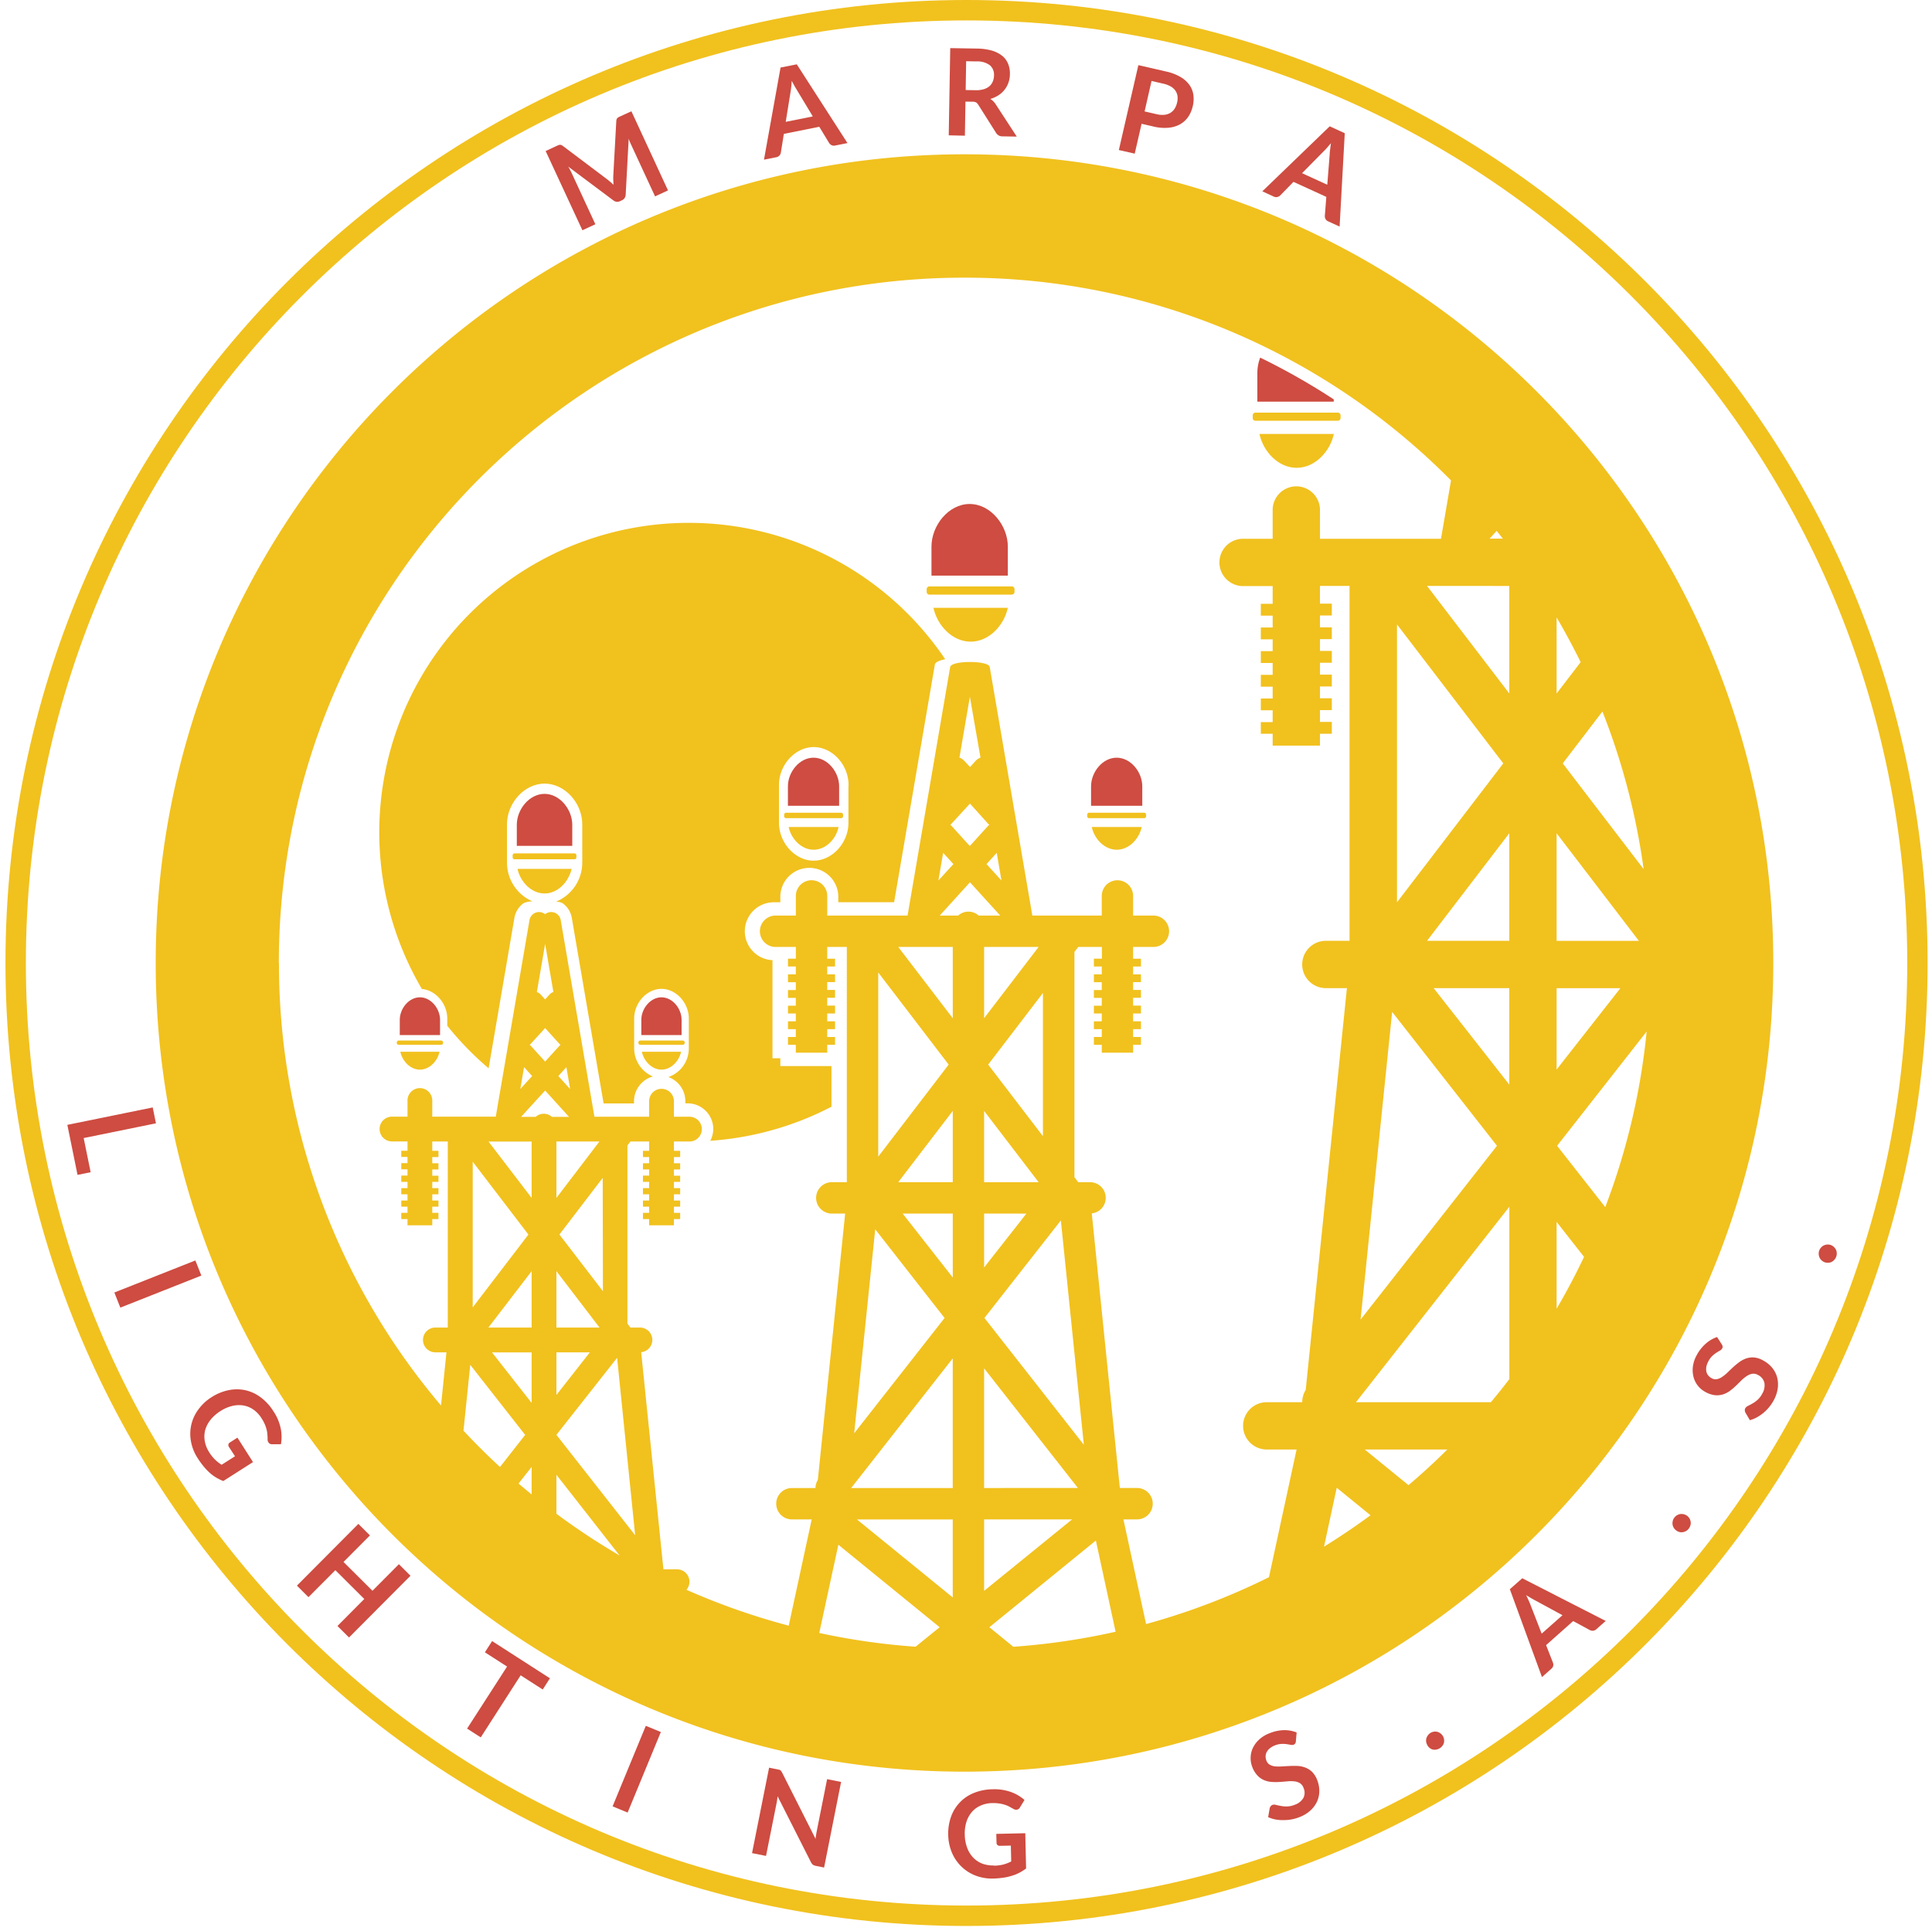 <svg xmlns="http://www.w3.org/2000/svg" viewBox="440 0 642.36 642">
    <defs>
        <style>
            .cls-1 {
                fill: #ce4c41;
            }
            .cls-2,
            .cls-3,
            .cls-5 {
                fill: #f1c11e;
            }
            .cls-3,
            .cls-5 {
                font-size: 148.64px;
            }
            .cls-3 {
                font-family: Lato-Regular, Lato;
            }
            .cls-4 {
                letter-spacing: -0.07em;
            }
            .cls-5 {
                font-family: Lato-Light, Lato;
                font-weight: 300;
            }
        </style>
    </defs>
    <title>marpa Original</title>
    <g id="Capa_2" data-name="Capa 2">
        <g id="Capa_1-2" data-name="Capa 1">
            <polygon
                class="cls-1"
                points="467.82 378.43 470.14 389.79 465.78 390.68 462.39 374.04 490.78 368.25 491.85 373.53 467.82 378.43"
            />
            <rect
                class="cls-1"
                x="478.01"
                y="424.22"
                width="28.97"
                height="5.41"
                transform="translate(-122.55 211.22) rotate(-21.59)"
            />
            <path
                class="cls-1"
                d="M509.53,482.89a14.25,14.25,0,0,0,2,2.5,13.78,13.78,0,0,0,2.16,1.68l4.45-2.83-2-3.06a1.11,1.11,0,0,1-.2-.85.94.94,0,0,1,.43-.63l2.57-1.65,5.18,8.13-9.88,6.3a16.32,16.32,0,0,1-2.41-1.18,13.9,13.9,0,0,1-2.18-1.63,18.92,18.92,0,0,1-2-2.13,26.14,26.14,0,0,1-1.95-2.7,15.11,15.11,0,0,1-2.2-5.51,13.57,13.57,0,0,1,2.43-10.61,15.81,15.81,0,0,1,4.42-4.13,16.57,16.57,0,0,1,5.63-2.32,13.74,13.74,0,0,1,5.57,0,13.48,13.48,0,0,1,5.11,2.36,17.08,17.08,0,0,1,4.28,4.69,16.33,16.33,0,0,1,2.41,5.74,14.14,14.14,0,0,1,.06,5.18h-2.91a1.36,1.36,0,0,1-1.27-.64,1.72,1.72,0,0,1-.26-1c0-.5,0-1-.07-1.52a8.79,8.79,0,0,0-.23-1.61,11.93,11.93,0,0,0-.59-1.78,14.29,14.29,0,0,0-1.11-2.07,10,10,0,0,0-2.69-2.88,8.32,8.32,0,0,0-3.33-1.38,9.28,9.28,0,0,0-3.73.15,12.64,12.64,0,0,0-3.91,1.7,13.27,13.27,0,0,0-3.38,3,9.62,9.62,0,0,0-1.73,3.42,8.59,8.59,0,0,0-.1,3.64,9.87,9.87,0,0,0,1.44,3.6"
            />
            <polygon
                class="cls-1"
                points="556.04 544.5 552.2 540.68 561.12 531.7 551.5 522.12 542.56 531.09 538.72 527.26 559.15 506.73 563 510.56 554.21 519.39 563.84 528.97 572.63 520.13 576.48 523.97 556.04 544.5"
            />
            <polygon
                class="cls-1"
                points="622.84 558.07 620.45 561.8 613.11 557.08 599.84 577.72 595.3 574.8 608.59 554.17 601.22 549.43 603.62 545.7 622.84 558.07"
            />
            <rect
                class="cls-1"
                x="637.19"
                y="585.54"
                width="28.97"
                height="5.41"
                transform="translate(-140.56 966.5) rotate(-67.59)"
            />
            <path
                class="cls-1"
                d="M699.05,588.45a1.66,1.66,0,0,1,.4.2,2,2,0,0,1,.31.33c.09.14.19.31.31.52l11.11,22c0-.47.09-.92.16-1.37s.14-.85.22-1.23L715,591.61l4.65.93L714,621l-2.73-.55a2.49,2.49,0,0,1-1-.4,2.37,2.37,0,0,1-.66-.87l-11.08-21.89q-.06.64-.15,1.26c-.06.43-.13.8-.2,1.14l-3.49,17.45-4.65-.93,5.67-28.41,2.77.55a5.51,5.51,0,0,1,.59.15"
            />
            <path
                class="cls-1"
                d="M770.49,620.38a13.23,13.23,0,0,0,3.17-.4,13.67,13.67,0,0,0,2.55-1l-.12-5.27-3.63.07a1.14,1.14,0,0,1-.82-.26,1,1,0,0,1-.31-.71l-.08-3,9.64-.22.27,11.72a15.66,15.66,0,0,1-2.28,1.45,14.91,14.91,0,0,1-2.52,1,18.73,18.73,0,0,1-2.88.63,25.79,25.79,0,0,1-3.32.27,15.12,15.12,0,0,1-5.85-1,13.88,13.88,0,0,1-4.67-3,14,14,0,0,1-3.15-4.63,16,16,0,0,1-1.22-5.92,16.67,16.67,0,0,1,.93-6,13.32,13.32,0,0,1,2.92-4.75,13.07,13.07,0,0,1,4.66-3.15,17,17,0,0,1,6.23-1.23,16.35,16.35,0,0,1,6.16.92,14.19,14.19,0,0,1,4.46,2.63l-1.51,2.48a1.4,1.4,0,0,1-1.2.77,1.79,1.79,0,0,1-1-.29l-1.33-.74a8.55,8.55,0,0,0-1.5-.62,11,11,0,0,0-1.83-.42,12.9,12.9,0,0,0-2.34-.14,9.7,9.7,0,0,0-3.85.82,8.06,8.06,0,0,0-2.92,2.12,9.32,9.32,0,0,0-1.81,3.26,12.67,12.67,0,0,0-.57,4.23,13.16,13.16,0,0,0,.8,4.44,9.38,9.38,0,0,0,2,3.25,8.45,8.45,0,0,0,3,2,10.15,10.15,0,0,0,3.82.62"
            />
            <path
                class="cls-1"
                d="M870.86,579a1.53,1.53,0,0,1-.24.77,1.39,1.39,0,0,1-.58.41,1.74,1.74,0,0,1-.95,0l-1.36-.22a9.59,9.59,0,0,0-1.73-.06,6.71,6.71,0,0,0-2.12.49,6.06,6.06,0,0,0-1.72,1,4.22,4.22,0,0,0-1,1.21,3,3,0,0,0-.36,1.38,3.55,3.55,0,0,0,.27,1.48,2.55,2.55,0,0,0,1.15,1.37,4.57,4.57,0,0,0,1.83.54,14.58,14.58,0,0,0,2.31,0c.84-.06,1.69-.1,2.58-.14a26.08,26.08,0,0,1,2.65,0,8.59,8.59,0,0,1,2.51.57,6.45,6.45,0,0,1,2.2,1.44,7.64,7.64,0,0,1,1.64,2.65,9.93,9.93,0,0,1,.71,3.67,8.65,8.65,0,0,1-.75,3.49,9.36,9.36,0,0,1-2.22,3,11.58,11.58,0,0,1-3.71,2.22,13.64,13.64,0,0,1-2.64.74,15.22,15.22,0,0,1-2.68.22A12.81,12.81,0,0,1,864,605a10.87,10.87,0,0,1-2.36-.76l.52-3a2.05,2.05,0,0,1,.33-.64,1.34,1.34,0,0,1,.58-.43,1.86,1.86,0,0,1,1.15,0c.46.11,1,.23,1.61.34a10,10,0,0,0,2.07.18,7.15,7.15,0,0,0,2.54-.55,5.29,5.29,0,0,0,2.93-2.31,3.9,3.9,0,0,0,0-3.38,2.88,2.88,0,0,0-1.21-1.53,4.53,4.53,0,0,0-1.84-.58,11.13,11.13,0,0,0-2.31,0c-.82.08-1.67.15-2.54.2a21,21,0,0,1-2.63,0,7.85,7.85,0,0,1-2.53-.59,6.53,6.53,0,0,1-2.22-1.55,8.47,8.47,0,0,1-1.75-2.9,7.93,7.93,0,0,1-.52-3.1,7.82,7.82,0,0,1,.74-3.16,9.19,9.19,0,0,1,2.1-2.81,10.64,10.64,0,0,1,3.5-2.11,13.4,13.4,0,0,1,4.69-1,10.8,10.8,0,0,1,4.26.76Z"
            />
            <path
                class="cls-1"
                d="M914.6,580.33a3.1,3.1,0,0,1-.42-1.13,3.16,3.16,0,0,1,.06-1.15,2.93,2.93,0,0,1,.51-1,3,3,0,0,1,2-1.23,3,3,0,0,1,1.15.05,3.09,3.09,0,0,1,1,.49,3.31,3.31,0,0,1,.82.89,3,3,0,0,1,.41,1.15,3.33,3.33,0,0,1-.05,1.14,3.06,3.06,0,0,1-.51,1,3.21,3.21,0,0,1-2,1.23,3,3,0,0,1-1.16,0,2.81,2.81,0,0,1-1-.48,3.1,3.1,0,0,1-.81-.91"
            />
            <path
                class="cls-1"
                d="M973.87,539l-3.11,2.76a1.86,1.86,0,0,1-1.11.5,2,2,0,0,1-1.06-.22l-5.54-3-9,8,2.29,5.86a2,2,0,0,1,.09,1,1.85,1.85,0,0,1-.62,1l-3.13,2.77L942,528.45l4.13-3.64Zm-21.29,4.22,6.92-6.12-9-4.89c-.41-.21-.87-.47-1.4-.78s-1.09-.65-1.69-1c.32.63.6,1.23.85,1.79s.47,1.06.63,1.51Z"
            />
            <path
                class="cls-1"
                d="M997.24,508.85a3,3,0,0,1-.79-.91,2.64,2.64,0,0,1-.36-1.1,3.28,3.28,0,0,1,.09-1.16,3.06,3.06,0,0,1,.56-1.09,3,3,0,0,1,.92-.78,2.8,2.8,0,0,1,1.09-.36,3.09,3.09,0,0,1,2.24.63,3.12,3.12,0,0,1,.79.92,3.28,3.28,0,0,1,.35,1.1,2.8,2.8,0,0,1-.1,1.14,3.2,3.2,0,0,1-.55,1.07,3.06,3.06,0,0,1-.92.81,3.33,3.33,0,0,1-1.1.37,2.65,2.65,0,0,1-1.15-.08,3,3,0,0,1-1.07-.56"
            />
            <path
                class="cls-1"
                d="M1012.44,447a1.67,1.67,0,0,1,.31.75,1.4,1.4,0,0,1-.18.69,1.86,1.86,0,0,1-.7.65c-.34.19-.74.43-1.17.71a9.35,9.35,0,0,0-1.37,1.07,6.25,6.25,0,0,0-1.29,1.74,6.18,6.18,0,0,0-.7,1.85,4,4,0,0,0,0,1.58,2.93,2.93,0,0,0,.61,1.31,3.82,3.82,0,0,0,1.15.94,2.5,2.5,0,0,0,1.78.31,4.73,4.73,0,0,0,1.74-.77,14.89,14.89,0,0,0,1.79-1.47c.6-.59,1.22-1.18,1.87-1.78s1.34-1.15,2.05-1.68a8.86,8.86,0,0,1,2.3-1.2,6.69,6.69,0,0,1,2.59-.31,7.33,7.33,0,0,1,3,1,9.92,9.92,0,0,1,2.92,2.33,8.6,8.6,0,0,1,1.69,3.15,9.28,9.28,0,0,1,.25,3.74,11.66,11.66,0,0,1-1.39,4.1,14.47,14.47,0,0,1-1.53,2.26,14.9,14.9,0,0,1-1.91,1.9,13.37,13.37,0,0,1-2.16,1.45,10.52,10.52,0,0,1-2.28.93l-1.53-2.6a2.31,2.31,0,0,1-.16-.7,1.43,1.43,0,0,1,.16-.69,2,2,0,0,1,.88-.75c.42-.22.91-.47,1.45-.78a9.46,9.46,0,0,0,1.69-1.2,7.17,7.17,0,0,0,1.6-2.07,5.26,5.26,0,0,0,.73-3.65,3.91,3.91,0,0,0-2.15-2.61,2.87,2.87,0,0,0-1.9-.38,4.5,4.5,0,0,0-1.8.75A11,11,0,0,0,1019,459c-.58.59-1.19,1.19-1.82,1.79a23.29,23.29,0,0,1-2,1.7,8.15,8.15,0,0,1-2.31,1.18,6.89,6.89,0,0,1-2.71.26,8.72,8.72,0,0,1-3.2-1.1,7.9,7.9,0,0,1-3.88-4.91,9.23,9.23,0,0,1-.22-3.51,10.78,10.78,0,0,1,1.31-3.86,13.41,13.41,0,0,1,3-3.78,11,11,0,0,1,3.73-2.18Z"
            />
            <path
                class="cls-1"
                d="M1046.7,419.74a2.88,2.88,0,0,1-1-.6,2.68,2.68,0,0,1-.7-.91,3.05,3.05,0,0,1-.3-1.13,3,3,0,0,1,.76-2.26,3.08,3.08,0,0,1,.92-.7,3.14,3.14,0,0,1,1.12-.3,3.1,3.1,0,0,1,1.2.15,3,3,0,0,1,1,.61,3.29,3.29,0,0,1,.71.92,3,3,0,0,1,.28,1.1,2.89,2.89,0,0,1-.16,1.2,3,3,0,0,1-.61,1.06,2.81,2.81,0,0,1-.9.72,2.62,2.62,0,0,1-1.11.3,2.93,2.93,0,0,1-1.2-.16"
            />
            <path
                class="cls-1"
                d="M642.88,60.43l1.09,1c0-.52-.05-1-.06-1.54a14.58,14.58,0,0,1,0-1.48l1-18.17a2.13,2.13,0,0,1,.11-.57.94.94,0,0,1,.23-.4,2.08,2.08,0,0,1,.39-.29c.14-.08.33-.17.55-.27L649.93,37,662.1,63.31l-4.3,2-7.87-17c-.15-.31-.29-.67-.45-1s-.31-.78-.45-1.18l-1,18.58a2.34,2.34,0,0,1-.34,1.13,2,2,0,0,1-.89.75l-.67.31a2,2,0,0,1-1.15.19,2.22,2.22,0,0,1-1.07-.47l-15-11.23c.24.38.46.75.65,1.13s.36.72.52,1.05l7.87,17-4.31,2L621.42,50.22l3.69-1.71a5.91,5.91,0,0,1,.57-.25,2.42,2.42,0,0,1,.47-.11,1.33,1.33,0,0,1,.47.08,2.09,2.09,0,0,1,.51.29l14.61,11c.38.29.76.6,1.14.94"
            />
            <path
                class="cls-1"
                d="M721.77,47.58l-4.09.81a1.77,1.77,0,0,1-1.2-.12,2.09,2.09,0,0,1-.81-.72l-3.27-5.39-11.78,2.36-1,6.22a1.92,1.92,0,0,1-.44.94,1.81,1.81,0,0,1-1.07.6l-4.1.82,5.51-30.64,5.4-1.07Zm-20.53-7.07,9-1.8L705,30c-.25-.39-.52-.85-.82-1.38s-.62-1.12-.93-1.75c-.05.71-.1,1.36-.17,2s-.14,1.16-.22,1.62Z"
            />
            <path
                class="cls-1"
                d="M761,33.8l-.19,11.32L755.44,45l.5-29,8.84.15a18.88,18.88,0,0,1,5.07.69,10.17,10.17,0,0,1,3.43,1.77,6.69,6.69,0,0,1,1.93,2.67,8.6,8.6,0,0,1,.57,3.4,8.63,8.63,0,0,1-.47,2.75A8.06,8.06,0,0,1,774,29.84a8.37,8.37,0,0,1-2,1.83,10.39,10.39,0,0,1-2.74,1.23A5.32,5.32,0,0,1,771,34.6l7.06,10.82-4.84-.08A2.28,2.28,0,0,1,772,45a2.35,2.35,0,0,1-.82-.81l-5.93-9.38a2.32,2.32,0,0,0-.73-.76,2.72,2.72,0,0,0-1.21-.24Zm.07-3.86,3.37.06a8.59,8.59,0,0,0,2.66-.34,5.21,5.21,0,0,0,1.88-1,4.13,4.13,0,0,0,1.11-1.57,5.27,5.27,0,0,0,.4-2,4.12,4.12,0,0,0-1.39-3.41,7,7,0,0,0-4.42-1.26l-3.45-.06Z"
            />
            <path
                class="cls-1"
                d="M819.56,41.16l-2.28,9.93L812,49.89l6.49-28.23,9.19,2.11a16.31,16.31,0,0,1,4.75,1.79,9.6,9.6,0,0,1,3,2.64,7.33,7.33,0,0,1,1.34,3.31,10.16,10.16,0,0,1-.19,3.78,10.66,10.66,0,0,1-1.54,3.6,8.38,8.38,0,0,1-2.73,2.47,9.85,9.85,0,0,1-3.86,1.12,15.39,15.39,0,0,1-5-.42Zm1-4.11,3.94.91a8,8,0,0,0,2.6.22,4.9,4.9,0,0,0,2-.63,4.41,4.41,0,0,0,1.43-1.39,6.39,6.39,0,0,0,.84-2.08,5.8,5.8,0,0,0,.13-2.13,4.26,4.26,0,0,0-.7-1.81,4.9,4.9,0,0,0-1.55-1.39,8.69,8.69,0,0,0-2.44-.92l-3.94-.91Z"
            />
            <path
                class="cls-1"
                d="M885.4,75.34l-3.79-1.73a1.87,1.87,0,0,1-.9-.8,2,2,0,0,1-.22-1.06l.49-6.28-10.92-5L865.64,65a1.9,1.9,0,0,1-.93.5,1.78,1.78,0,0,1-1.21-.13l-3.8-1.75L882.11,42l5,2.3ZM872.91,57.59l8.39,3.84.81-10.22c0-.46.08-1,.15-1.6s.15-1.26.27-2c-.45.54-.89,1-1.3,1.5s-.78.85-1.12,1.19Z"
            />
            <path
                class="cls-1"
                d="M775.09,191.41v-9.65c0-7-5.68-14.17-12.7-14.17s-12.69,7.16-12.69,14.17v9.65Z"
            />
            <path
                class="cls-1"
                d="M630.27,281.27v-7c0-5.09-4.13-10.29-9.22-10.29s-9.22,5.2-9.22,10.29v7Z"
            />
            <path
                class="cls-1"
                d="M586.31,344.18V339.1c0-3.7-3-7.47-6.7-7.47s-6.69,3.77-6.69,7.47v5.08Z"
            />
            <path
                class="cls-1"
                d="M719,267.94v-6.47c0-4.71-3.81-9.52-8.52-9.52s-8.51,4.81-8.51,9.52v6.47Z"
            />
            <path
                class="cls-1"
                d="M819.79,267.94v-6.47c0-4.71-3.81-9.52-8.52-9.52s-8.51,4.81-8.51,9.52v6.47Z"
            />
            <path
                class="cls-2"
                d="M669,173.86a102.9,102.9,0,0,0-88.73,155c4.56.39,8.44,4.83,8.44,9.86v2.37a103.9,103.9,0,0,0,13.75,14.15l8.57-50a7.58,7.58,0,0,1,3.11-4.94,7.77,7.77,0,0,1,2.91-.58,14,14,0,0,1-8.48-12.81V274.19c0-7.25,5.84-13.61,12.51-13.61s12.51,6.36,12.51,13.61v12.72a14,14,0,0,1-8.68,12.89,5.35,5.35,0,0,1,2.09.5,7.59,7.59,0,0,1,3.12,4.94l10.57,61.68H650.8v-.74a8.55,8.55,0,0,1,6.28-8.23,10.15,10.15,0,0,1-6.23-9.34V338.7c0-5.27,4.24-9.88,9.08-9.88s9.09,4.61,9.09,9.88v9.91a10.07,10.07,0,0,1-6.8,9.53,8.55,8.55,0,0,1,5.65,8v.74h.74a8.55,8.55,0,0,1,8.54,8.54,8.45,8.45,0,0,1-1,3.92,102.49,102.49,0,0,0,40.3-11.33V354.49h-17v-2.6h-2.61V319.28a9.63,9.63,0,0,1,.51-19.25h2.1v-2.11a9.64,9.64,0,0,1,19.27,0V300h18.56l13.54-79c.14-.8,1.48-1.4,3.44-1.8A102.82,102.82,0,0,0,669,173.86m53.09,88v11.75c0,6.7-5.41,12.58-11.57,12.58S699,280.27,699,273.57V261c0-6.7,5.41-12.58,11.56-12.58s11.57,5.88,11.57,12.58Z"
            />
            <path
                class="cls-2"
                d="M761.36,0C584.89,0,441.82,143.36,441.82,320.21S584.89,640.43,761.36,640.43,1080.9,497.06,1080.9,320.21,937.84,0,761.36,0m0,633.64c-172.73,0-312.76-140.32-312.76-313.43S588.63,6.79,761.36,6.79s312.77,140.33,312.77,313.42-140,313.43-312.77,313.43"
            />
            <path
                class="cls-2"
                d="M760.68,51.31c-148.51,0-268.91,120.39-268.91,268.9s120.4,268.91,268.91,268.91,268.91-120.39,268.91-268.91S909.19,51.31,760.68,51.31M893.76,482h27.45q-6.21,6.17-12.9,11.85Zm1.92,21.86q-7.5,5.52-15.47,10.45l4.23-19.6Zm40-37.6H890.84l51-65v57.32q-3,3.93-6.16,7.71M986.48,289l-26.89-35.15,13.19-17.26A226,226,0,0,1,986.48,289m-28.93,39.59h21.21l-21.21,27.06Zm0-15.74V277.08l27.35,35.77Zm0-82.25V205.3c2.83,4.84,5.5,9.81,8,14.87Zm-19.94-54.07,2.07,2.57h-4.4Zm4.21,18.31V230.6l-27.35-35.76Zm-27.35,118,27.35-35.77v35.77Zm27.35,15.74v32.08l-25.15-32.08Zm-2-74.74-35.34,46.2V207.63ZM937.72,381,892.37,438.8l10.5-102.32Zm19.83,25.31,9.12,11.63q-4.18,8.83-9.12,17.24Zm.16-25.31,29.78-38a226.18,226.18,0,0,1-13.77,58.4Zm-425-60.74c0-125.88,102-227.93,227.93-227.93a227.18,227.18,0,0,1,161.8,67.42l-3.33,19.4H878.87v-9.84a7.87,7.87,0,0,0-15.73,0v9.84h-9.83a7.87,7.87,0,1,0,0,15.74h9.83v5.89H859.2v3.94h3.94v3.93H859.2v3.94h3.94v3.93H859.2v3.94h3.94v3.93H859.2v3.94h3.94v3.93H859.2v3.93h3.94v3.93H859.2V244h3.94v3.93h15.73V244h3.94v-3.94h-3.94v-3.93h3.94v-3.93h-3.94v-3.93h3.94v-3.94h-3.94v-3.93h3.94v-3.94h-3.94v-3.93h3.94V208.6h-3.94v-3.93h3.94v-3.94h-3.94v-5.89h9.83v118h-7.87a7.87,7.87,0,0,0,0,15.74h7l-13.7,133.6a7.75,7.75,0,0,0-1.16,4.08H861.18a7.87,7.87,0,0,0,0,15.74h9.91l-9.18,42.46a226.38,226.38,0,0,1-40.86,15.58l-7.53-34.81h4.53a5.22,5.22,0,0,0,0-10.44h-5.72L803,403.48a5.2,5.2,0,0,0-.55-10.37h-3.94l-1.28-1.67v-74.9l1.28-1.66h7.85v3.91H803.7v2.6h2.62V324H803.7v2.61h2.62v2.61H803.7v2.6h2.62v2.61H803.7V337h2.62v2.61H803.7v2.6h2.62v2.61H803.7v2.61h2.62v2.61h10.42v-2.61h2.61v-2.61h-2.61v-2.61h2.61v-2.6h-2.61V337h2.61v-2.61h-2.61v-2.61h2.61v-2.6h-2.61v-2.61h2.61V324h-2.61v-2.61h2.61v-2.6h-2.61v-3.91h6.52a5.22,5.22,0,1,0,0-10.43h-6.52v-6.53a5.21,5.21,0,0,0-10.42,0v6.53H783.24l-14.17-82.66c-.37-2.22-12.76-2.22-13.15,0l-14.17,82.66h-26.7v-6.53a5.22,5.22,0,0,0-10.44,0v6.53H698.1a5.22,5.22,0,1,0,0,10.43h6.51v3.91H702v2.6h2.6V324H702v2.61h2.6v2.61H702v2.6h2.6v2.61H702V337h2.6v2.61H702v2.6h2.6v2.61H702v2.61h2.6v2.61h10.44v-2.61h2.6v-2.61h-2.6v-2.61h2.6v-2.6h-2.6V337h2.6v-2.61h-2.6v-2.61h2.6v-2.6h-2.6v-2.61h2.6V324h-2.6v-2.61h2.6v-2.6h-2.6v-3.91h6.52v78.23h-5.22a5.22,5.22,0,0,0,0,10.43H721l-9.08,88.56a5.09,5.09,0,0,0-.78,2.7h-7.84a5.22,5.22,0,0,0,0,10.44h6.58l-7.64,35.33a227.45,227.45,0,0,1-34-11.93,4.12,4.12,0,0,0-3.13-6.8h-4.53l-7.4-72.2a4.11,4.11,0,0,0-.44-8.2h-3.13l-1-1.32V380.9l1-1.32h6.22v3.1h-2.06v2.06h2.06v2.06h-2.06v2.06h2.06v2.06h-2.06V393h2.06v2.07h-2.06v2.06h2.06v2.07h-2.06v2.05h2.06v2.06h-2.06v2.06h2.06v2.07h8.24v-2.07h2.07v-2.06h-2.07v-2.06h2.07v-2.05h-2.07v-2.07h2.07v-2.06h-2.07V393h2.07v-2.06h-2.07v-2.06h2.07V386.8h-2.07v-2.06h2.07v-2.06h-2.07v-3.1h5.16a4.12,4.12,0,0,0,0-8.24h-5.16v-5.16a4.12,4.12,0,0,0-8.24,0v5.16H637.64L626.44,306a3.2,3.2,0,0,0-5.19-2,3.34,3.34,0,0,0-1.49-.68,3.22,3.22,0,0,0-3.71,2.64l-11.21,65.35H583.72v-5.16a4.12,4.12,0,1,0-8.23,0v5.16h-5.16a4.12,4.12,0,1,0,0,8.24h5.16v3.1h-2.07v2.06h2.07v2.06h-2.07v2.06h2.07v2.06h-2.07V393h2.07v2.07h-2.07v2.06h2.07v2.07h-2.07v2.05h2.07v2.06h-2.07v2.06h2.07v2.07h8.23v-2.07h2.06v-2.06h-2.06v-2.06h2.06v-2.05h-2.06v-2.07h2.06v-2.06h-2.06V393h2.06v-2.06h-2.06v-2.06h2.06V386.8h-2.06v-2.06h2.06v-2.06h-2.06v-3.1h5.16v61.86h-4.12a4.12,4.12,0,0,0,0,8.24h3.68l-1.81,17.68a227,227,0,0,1-53.88-147.15m229.75-53,6,6.66a5.62,5.62,0,0,0,.44.41,5.15,5.15,0,0,0-.56.5l-5.93,6.54-5.94-6.54a3.78,3.78,0,0,0-.56-.5,4.27,4.27,0,0,0,.44-.41ZM759,251.93l3.47-20.26L766,251.93a4.11,4.11,0,0,0-1.61,1.06l-1.86,2.06L760.62,253a3.91,3.91,0,0,0-1.59-1.06m8.17,141.18V369.4l18.13,23.71Zm14.06,10.43L767.2,421.47V403.54ZM765.4,304.45a5.11,5.11,0,0,0-6.83,0h-6.13l10.06-11.07,10.06,11.07Zm1.8,200.79h29.25L767.2,529Zm0-10.44V455l31.19,39.79Zm.11-56.55,25.41-32.43,7.64,74.6Zm19.45-60.45L768.55,354l18.21-23.81ZM767.2,338.58v-23.7h18.13Zm.8-51.25,3.4-3.74,1.57,9.2Zm-11,0-5,5.46,1.58-9.2Zm-.22,27.55v23.7l-18.13-23.7Zm-18.13,78.23,18.13-23.71v23.71Zm18.13,10.43v21.25l-16.66-21.25ZM755.42,354,732,384.62V323.36Zm-1.36,84.26L724,476.6l7-67.83Zm2.71,13.43V494.8H723Zm0,53.56v25.93l-31.85-25.93Zm-4.35,35.84-8,6.48A225.41,225.41,0,0,1,712.39,543l6.35-29.34Zm16.53,0,35.41-28.83,6.56,30.33a227.69,227.69,0,0,1-34,5ZM621.25,341.86l4.78,5.27a3.59,3.59,0,0,0,.35.32,5.46,5.46,0,0,0-.45.39L621.25,353l-4.7-5.18a4.09,4.09,0,0,0-.44-.39l.35-.32Zm-2.75-12,2.75-16,2.74,16a3.11,3.11,0,0,0-1.27.84l-1.47,1.62-1.49-1.62a3.08,3.08,0,0,0-1.26-.84m5,41.52a4.05,4.05,0,0,0-5.4,0h-4.85l8-8.75,7.94,8.75ZM625,422.69l14.34,18.75H625Zm0,27h11.12L625,463.86Zm20.18,1.81,6,59L625,477.12Zm-4.72-22.16L626,410.51l14.39-18.83Zm-15.46-31V379.58H639.3Zm.63-40.53,2.69-2.95,1.24,7.27Zm-8.7,0L613,362.12l1.24-7.27Zm-.17,21.78v18.75l-14.34-18.75Zm-1.07,30.93-18.52,24.21V386.29Zm1.07,12.18v18.75H602.38Zm0,27v16.81l-13.18-16.81Zm0,47.24q-2.19-1.79-4.35-3.63l4.35-5.53Zm8.24-6.54,21,26.83a227.37,227.37,0,0,1-21-13.87Zm-30.9-14.66,2.25-21.9,18.26,23.3-8.37,10.67q-6.29-5.81-12.14-12.07"
            />
            <path
                class="cls-2"
                d="M750.35,202.11c1.29,5.95,6.34,11.26,12.37,11.26s11.09-5.31,12.37-11.26Z"
            />
            <path
                class="cls-2"
                d="M776.44,197.72H749a.89.89,0,0,1-.89-.89v-.92A.89.89,0,0,1,749,195h27.43a.89.89,0,0,1,.88.89v.92a.89.89,0,0,1-.88.89"
            />
            <path
                class="cls-2"
                d="M858.74,144.3c1.29,5.95,6.34,11.26,12.37,11.26s11.09-5.31,12.38-11.26Z"
            />
            <path
                class="cls-2"
                d="M884.83,139.91H857.4a.89.89,0,0,1-.89-.89v-.92a.9.9,0,0,1,.89-.89h27.43a.91.91,0,0,1,.89.89V139a.9.9,0,0,1-.89.89"
            />
            <path
                class="cls-2"
                d="M612.06,288.92c.94,4.33,4.6,8.18,9,8.18s8-3.85,9-8.18Z"
            />
            <path
                class="cls-2"
                d="M631,285.73H611.09a.64.64,0,0,1-.64-.64v-.67a.65.65,0,0,1,.64-.65H631a.65.65,0,0,1,.65.65v.67a.64.64,0,0,1-.65.64"
            />
            <path
                class="cls-2"
                d="M573.1,349.74c.68,3.14,3.34,5.94,6.51,5.94s5.85-2.8,6.53-5.94Z"
            />
            <path
                class="cls-2"
                d="M586.66,347.43H572.57a.65.65,0,0,1-.65-.64v-.14a.65.65,0,0,1,.65-.65h14.09a.65.65,0,0,1,.66.65v.14a.65.65,0,0,1-.66.64"
            />
            <path
                class="cls-2"
                d="M702.21,275c.86,4,4.26,7.56,8.3,7.56S718,279,718.81,275Z"
            />
            <path
                class="cls-2"
                d="M719.67,272.06h-18.3a.65.65,0,0,1-.65-.64v-.52a.65.65,0,0,1,.65-.65h18.3a.65.65,0,0,1,.64.65v.52a.64.64,0,0,1-.64.64"
            />
            <path
                class="cls-2"
                d="M803,275c.86,4,4.25,7.56,8.3,7.56s7.44-3.57,8.3-7.56Z"
            />
            <path
                class="cls-2"
                d="M820.42,272.06h-18.3a.64.64,0,0,1-.64-.64v-.52a.64.64,0,0,1,.64-.65h18.3a.64.64,0,0,1,.64.65v.52a.64.64,0,0,1-.64.64"
            />
            <path
                class="cls-2"
                d="M653.41,349.74c.68,3.14,3.34,5.94,6.52,5.94s5.84-2.8,6.52-5.94Z"
            />
            <path
                class="cls-2"
                d="M667,347.43h-14.1a.65.65,0,0,1-.65-.64v-.14a.65.65,0,0,1,.65-.65H667a.65.65,0,0,1,.65.65v.14a.65.65,0,0,1-.65.64"
            />
            <path
                class="cls-1"
                d="M666.62,344.18V339.1c0-3.7-3-7.47-6.69-7.47s-6.7,3.77-6.7,7.47v5.08Z"
            />
            <path
                class="cls-1"
                d="M859,118.91a14.39,14.39,0,0,0-.95,5v9.65h25.4v-.76A226.14,226.14,0,0,0,859,118.91"
            />
        </g>
    </g>
</svg>
